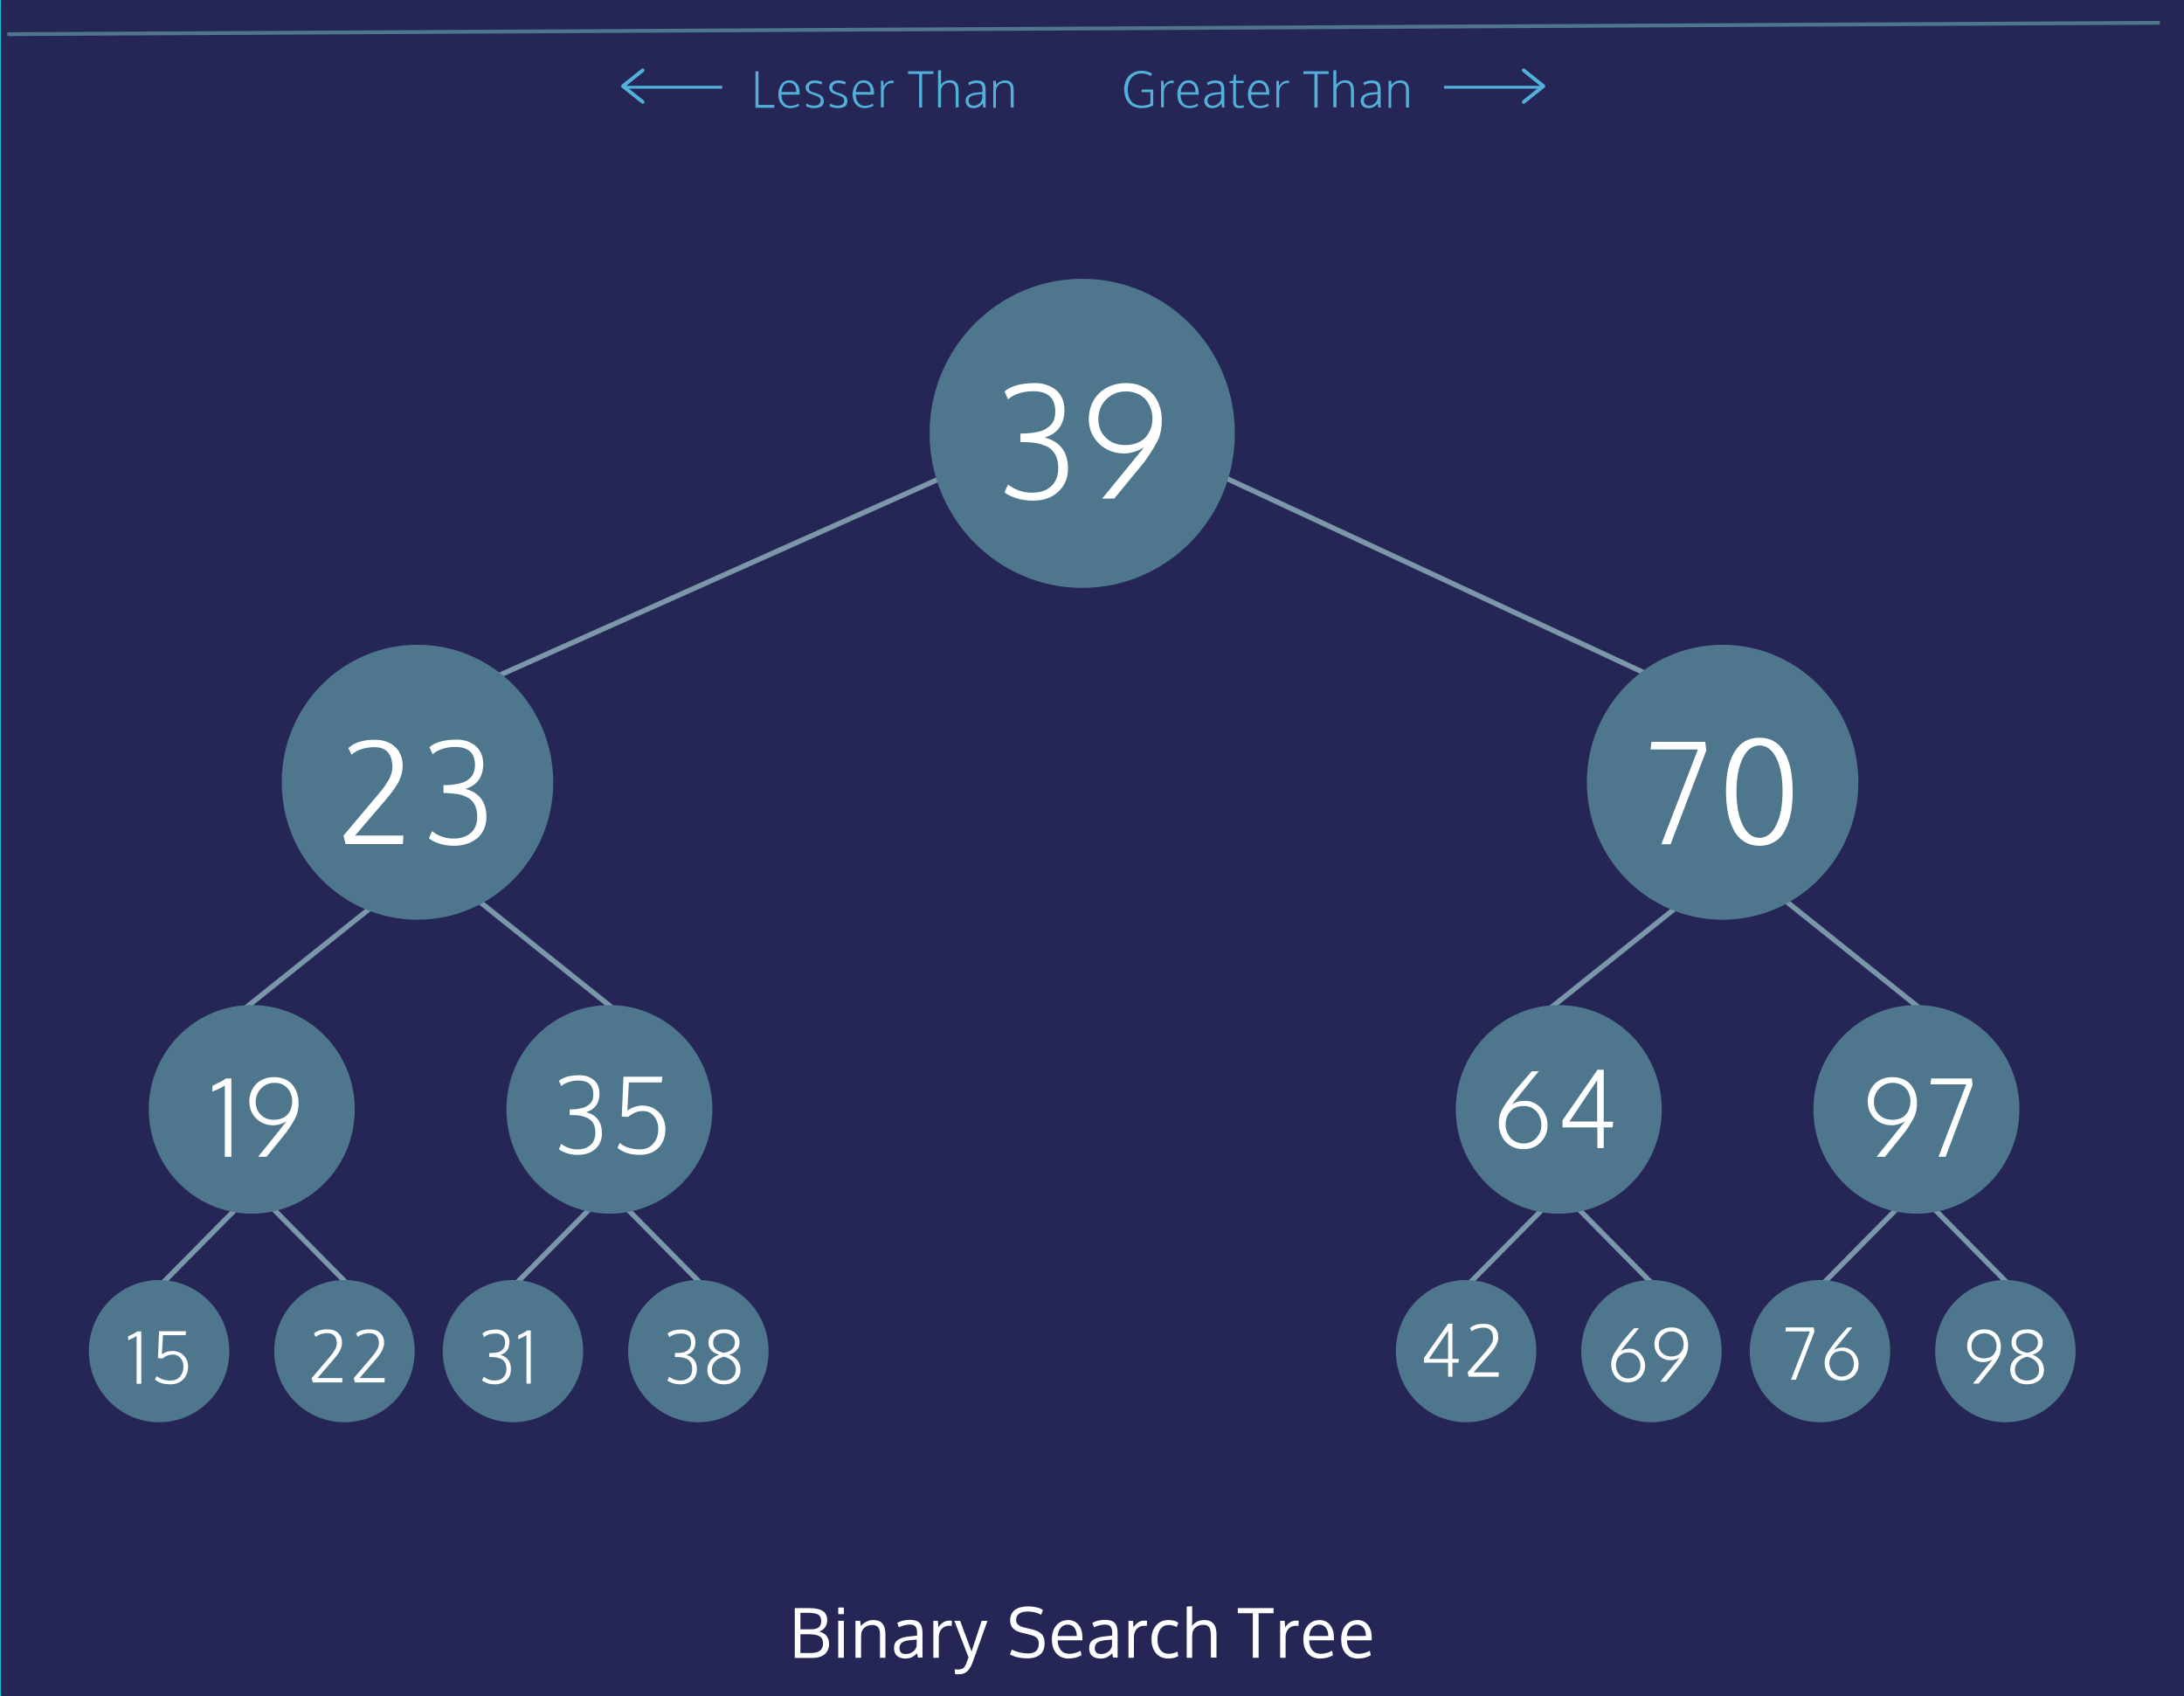 <?xml version="1.0" encoding="UTF-8" standalone="no"?>
<!-- Generator: Adobe Illustrator 24.0.3, SVG Export Plug-In . SVG Version: 6.00 Build 0)  -->

<svg
   xmlns:dc="http://purl.org/dc/elements/1.1/"
   xmlns:cc="http://creativecommons.org/ns#"
   xmlns:rdf="http://www.w3.org/1999/02/22-rdf-syntax-ns#"
   xmlns:svg="http://www.w3.org/2000/svg"
   xmlns="http://www.w3.org/2000/svg"
   xmlns:sodipodi="http://sodipodi.sourceforge.net/DTD/sodipodi-0.dtd"
   xmlns:inkscape="http://www.inkscape.org/namespaces/inkscape"
   version="1.1"
   id="Layer_1"
   x="0px"
   y="0px"
   viewBox="0 0 1213 942"
   style="enable-background:new 0 0 1213 942;"
   xml:space="preserve"
   sodipodi:docname="Binary_Search_Tree_Visualization_Updated_1.svg"
   inkscape:version="0.92.3 (2405546, 2018-03-11)"><rect x="0" y="0" width="1213" height="942" fill="#808080" stroke="none"/><defs
   id="defs65" /><sodipodi:namedview
   pagecolor="#ffffff"
   bordercolor="#666666"
   borderopacity="1"
   objecttolerance="10"
   gridtolerance="10"
   guidetolerance="10"
   inkscape:pageopacity="0"
   inkscape:pageshadow="2"
   inkscape:window-width="1280"
   inkscape:window-height="657"
   id="namedview63"
   showgrid="false"
   inkscape:zoom="0.23660346"
   inkscape:cx="256.66009"
   inkscape:cy="471"
   inkscape:window-x="-8"
   inkscape:window-y="-8"
   inkscape:window-maximized="1"
   inkscape:current-layer="Layer_1" />
<style
   type="text/css"
   id="style2">
	.st0{fill-rule:evenodd;clip-rule:evenodd;fill:#52B1DB;}
	.st1{fill-rule:evenodd;clip-rule:evenodd;fill:#52B1DB;stroke:#52B1DB;stroke-width:1.5;}
	.st2{fill:none;stroke:#52B1DB;stroke-width:1.5;stroke-linecap:square;}
	.st3{fill-rule:evenodd;clip-rule:evenodd;fill:#4EA8D0;stroke:#52B1DB;stroke-width:1.5;}
	.st4{fill:none;stroke:#4E768D;stroke-width:2;stroke-linecap:square;}
	.st5{fill-rule:evenodd;clip-rule:evenodd;fill:#FFFFFF;}
	.st6{fill:none;stroke:#7A98A9;stroke-width:2.736;}
	.st7{fill-rule:evenodd;clip-rule:evenodd;fill:#4E768D;}
</style>
<title
   id="title4">Artboard 2</title>
<desc
   id="desc6">Created with Sketch.</desc>

<rect
   style="opacity:1;fill:#262656;fill-opacity:1;fill-rule:nonzero;stroke:#03f3f4;stroke-width:0.756;stroke-linecap:round;stroke-linejoin:miter;stroke-miterlimit:4;stroke-dasharray:none;stroke-dashoffset:0;stroke-opacity:1;paint-order:stroke fill markers"
   id="rect877"
   width="1217.226"
   height="967.864"
   x="0"
   y="-13.185"
   rx="13.854" /><g
   id="Page-1_1_"
   transform="matrix(1.04,0,0,1.053,-26.571,-27.362)">
	<g
   id="Artboard-2">
		<path
   id="Lesser-Than"
   class="st0"
   d="M 429,82.7 V 63.6 h 1.6 v 17.7 h 8.5 l -0.1,1.5 h -10 z m 18.5,0.3 c -1.9,0 -3.4,-0.7 -4.6,-2 -1.1,-1.3 -1.7,-3.1 -1.7,-5.3 0,-2.1 0.6,-3.9 1.7,-5.3 1.1,-1.4 2.5,-2.1 4.3,-2.1 1.6,0 2.9,0.6 3.9,1.8 1,1.2 1.5,2.8 1.5,4.8 0,0.1 0,0.2 0,0.5 0,0.2 0,0.4 0,0.5 h -9.7 c 0,1.8 0.4,3.2 1.3,4.3 0.9,1.1 2,1.6 3.3,1.6 0.9,0 1.7,-0.1 2.4,-0.3 0.7,-0.2 1.4,-0.5 2.1,-0.9 l 0.3,1.2 c -1.5,0.8 -3.1,1.2 -4.8,1.2 z m -4.6,-8.5 h 7.9 c 0,-1.6 -0.3,-2.8 -1,-3.6 -0.7,-0.8 -1.6,-1.3 -2.8,-1.3 -1.2,0 -2.1,0.4 -2.9,1.3 -0.6,1 -1,2.2 -1.2,3.6 z m 17.5,8.5 c -0.9,0 -1.7,-0.1 -2.5,-0.3 -0.8,-0.2 -1.4,-0.5 -1.9,-0.8 l 0.2,-1.3 c 1.4,0.7 2.7,1.1 4,1.1 2.3,0 3.5,-0.9 3.6,-2.6 0,-0.7 -0.2,-1.3 -0.7,-1.7 -0.5,-0.4 -1.4,-0.8 -2.8,-1.3 -0.7,-0.3 -1.1,-0.4 -1.2,-0.4 -2.2,-0.7 -3.3,-1.9 -3.3,-3.6 0,-1 0.4,-1.9 1.3,-2.6 0.9,-0.8 2,-1.1 3.5,-1.1 1.5,0 2.8,0.3 4.1,0.9 l -0.5,1.2 c -1.3,-0.5 -2.5,-0.7 -3.6,-0.7 -1,0 -1.8,0.2 -2.3,0.7 -0.6,0.4 -0.8,1 -0.8,1.8 0,0.6 0.2,1.1 0.6,1.5 0.4,0.4 1.1,0.7 2.2,1 0.1,0 0.3,0.1 0.7,0.2 0.4,0.1 0.5,0.2 0.5,0.2 1.5,0.5 2.5,1 3.1,1.6 0.6,0.6 0.9,1.5 0.9,2.5 0,1.2 -0.5,2.2 -1.4,2.9 -1.1,0.5 -2.3,0.8 -3.7,0.8 z m 12.6,0 c -0.9,0 -1.7,-0.1 -2.5,-0.3 -0.8,-0.2 -1.4,-0.5 -1.9,-0.8 l 0.2,-1.3 c 1.4,0.7 2.7,1.1 4,1.1 2.3,0 3.5,-0.9 3.6,-2.6 0,-0.7 -0.2,-1.3 -0.7,-1.7 -0.5,-0.4 -1.4,-0.8 -2.8,-1.3 -0.7,-0.3 -1.1,-0.4 -1.2,-0.4 -2.2,-0.7 -3.3,-1.9 -3.3,-3.6 0,-1 0.4,-1.9 1.3,-2.6 0.9,-0.8 2,-1.1 3.5,-1.1 1.5,0 2.8,0.3 4.1,0.9 l -0.5,1.2 c -1.3,-0.5 -2.5,-0.7 -3.6,-0.7 -1,0 -1.8,0.2 -2.3,0.7 -0.6,0.4 -0.8,1 -0.8,1.8 0,0.6 0.2,1.1 0.6,1.5 0.4,0.3 1.1,0.7 2.2,1 0.1,0 0.3,0.1 0.7,0.2 0.3,0.1 0.5,0.2 0.5,0.2 1.5,0.5 2.5,1 3.1,1.6 0.6,0.6 0.9,1.5 0.9,2.5 0,1.2 -0.5,2.2 -1.4,2.9 -1.1,0.5 -2.3,0.8 -3.7,0.8 z m 14.2,0 c -1.9,0 -3.4,-0.7 -4.6,-2 -1.1,-1.3 -1.7,-3.1 -1.7,-5.3 0,-2.1 0.6,-3.9 1.7,-5.3 1.1,-1.4 2.5,-2.1 4.3,-2.1 1.6,0 2.9,0.6 3.9,1.8 1,1.2 1.5,2.8 1.5,4.8 0,0.1 0,0.2 0,0.5 0,0.3 0,0.4 0,0.5 h -9.7 c 0,1.8 0.4,3.2 1.3,4.3 0.9,1.1 2,1.6 3.3,1.6 0.9,0 1.7,-0.1 2.4,-0.3 0.7,-0.2 1.4,-0.5 2.1,-0.9 l 0.3,1.2 c -1.5,0.8 -3.1,1.2 -4.8,1.2 z m -4.6,-8.5 h 7.9 c 0,-1.6 -0.3,-2.8 -1,-3.6 -0.7,-0.8 -1.6,-1.3 -2.8,-1.3 -1.2,0 -2.1,0.4 -2.9,1.3 -0.6,1 -1.1,2.2 -1.2,3.6 z m 13.4,8.2 c 0,-8.3 0,-13 0,-14.1 h 1.3 l 0.1,2.8 c 0.5,-0.8 1.1,-1.5 1.9,-2.1 0.8,-0.6 1.6,-0.8 2.4,-0.8 0.3,0 0.7,0 1.1,0.1 l -0.1,1.3 c -0.3,-0.1 -0.6,-0.1 -1,-0.1 -1.2,0 -2.2,0.5 -3,1.4 -0.8,0.9 -1.2,2 -1.2,3.3 v 8.1 H 496 Z m 20.4,0 V 65 h -5.9 V 63.6 H 524 V 65 h -6 v 17.7 z m 10.1,0 V 63.1 l 1.6,-0.1 v 7.1 c 0,0.1 0,0.1 0,0.1 0,0 0,0.1 0,0.1 v 0.4 c 1.1,-1.6 2.8,-2.4 4.9,-2.4 3,0 4.5,1.8 4.5,5.5 v 8.8 h -1.6 v -8.5 c 0,-1.6 -0.2,-2.7 -0.7,-3.4 -0.5,-0.7 -1.3,-1.1 -2.6,-1.1 -1.2,0 -2.2,0.3 -3,1 -0.8,0.7 -1.3,1.5 -1.5,2.5 0,0.3 0,0.9 0,1.5 v 8 h -1.6 z m 19,0.3 c -1.3,0 -2.4,-0.3 -3.1,-1 -0.7,-0.7 -1.2,-1.6 -1.2,-2.9 0,-0.7 0.2,-1.4 0.5,-1.9 0.3,-0.5 0.8,-1 1.4,-1.3 0.6,-0.3 1.3,-0.6 2,-0.8 0.8,-0.2 1.7,-0.3 2.7,-0.4 1.1,-0.1 1.9,-0.1 2.4,-0.2 V 73 c 0,-1.1 -0.2,-1.9 -0.7,-2.4 -0.5,-0.5 -1.3,-0.8 -2.3,-0.8 -1.5,0 -2.8,0.4 -4.1,1.1 0,-0.1 -0.1,-0.3 -0.2,-0.6 -0.1,-0.3 -0.2,-0.5 -0.3,-0.7 0.5,-0.3 1.2,-0.6 2.1,-0.9 0.9,-0.3 1.7,-0.3 2.5,-0.3 1.7,0 2.9,0.4 3.6,1.1 0.7,0.7 1.1,2 1.1,3.8 v 9.4 h -1.2 c 0,-0.2 -0.1,-0.6 -0.2,-1.2 -0.1,-0.6 -0.1,-0.9 -0.1,-0.9 -1.4,1.6 -2.9,2.4 -4.9,2.4 z m 0,-1.3 c 1.1,0 2,-0.3 2.9,-1 0.8,-0.6 1.4,-1.5 1.7,-2.7 v -2.4 c -1.2,0.1 -1.8,0.2 -1.8,0.2 -2.1,0.2 -3.5,0.5 -4.3,1 -0.8,0.5 -1.2,1.3 -1.2,2.3 0,0.9 0.3,1.5 0.8,1.9 0.4,0.5 1.1,0.7 1.9,0.7 z m 10.5,1 V 68.6 h 1.4 l 0.2,2.2 c 0.5,-0.8 1.2,-1.3 2,-1.8 0.8,-0.4 1.7,-0.6 2.7,-0.6 1.6,0 2.8,0.4 3.5,1.3 0.8,0.9 1.1,2.3 1.1,4.3 v 8.7 h -1.6 v -9.5 c 0,-1.3 -0.3,-2.1 -0.8,-2.7 -0.5,-0.5 -1.3,-0.8 -2.4,-0.8 -1.3,0 -2.3,0.3 -3.1,1 -0.8,0.7 -1.3,1.5 -1.5,2.5 0,0.4 -0.1,0.8 -0.1,1.3 v 8.3 H 556 Z"
   inkscape:connector-curvature="0"
   style="clip-rule:evenodd;fill:#52b1db;fill-rule:evenodd" />
		<path
   id="Greater-Than"
   class="st0"
   d="m 634.9,83 c -1.1,0 -2.2,-0.2 -3.2,-0.5 -1,-0.3 -1.8,-0.8 -2.5,-1.4 -0.7,-0.6 -1.3,-1.3 -1.8,-2.1 -0.5,-0.8 -0.8,-1.7 -1.1,-2.7 -0.2,-1 -0.4,-2 -0.4,-3.1 0,-1.9 0.4,-3.6 1.1,-5.1 0.7,-1.5 1.8,-2.7 3.2,-3.5 1.4,-0.9 3.1,-1.3 5,-1.3 2.1,0 4,0.5 5.6,1.5 l -0.7,1.3 c -0.7,-0.4 -1.5,-0.8 -2.3,-1 -0.9,-0.3 -1.7,-0.4 -2.5,-0.4 -1.2,0 -2.3,0.2 -3.3,0.7 -1,0.5 -1.7,1.1 -2.3,1.8 -0.6,0.8 -1.1,1.7 -1.4,2.7 -0.3,1 -0.5,2.1 -0.5,3.3 0,1.3 0.2,2.4 0.5,3.5 0.3,1 0.8,1.9 1.4,2.7 0.6,0.7 1.4,1.3 2.4,1.7 1,0.4 2.1,0.6 3.4,0.6 1.3,0 2.8,-0.3 4.4,-1 v -6.1 h -4.7 l 0.1,-1.4 h 6.1 v 8.4 c -1,0.5 -2,0.9 -3,1.1 -1,0.2 -2.2,0.3 -3.5,0.3 z m 10.7,-0.3 c 0,-8.3 0,-13 0,-14.1 h 1.3 l 0.1,2.8 c 0.5,-0.8 1.1,-1.5 1.9,-2.1 0.8,-0.5 1.6,-0.8 2.4,-0.8 0.3,0 0.7,0 1.1,0.1 l -0.1,1.3 c -0.3,-0.1 -0.6,-0.1 -1,-0.1 -1.2,0 -2.2,0.5 -3,1.4 -0.8,0.9 -1.2,2.1 -1.2,3.3 v 8.1 h -1.5 z m 15,0.3 c -1.9,0 -3.4,-0.7 -4.6,-2 -1.2,-1.3 -1.7,-3.1 -1.7,-5.3 0,-2.2 0.6,-3.9 1.7,-5.3 1.1,-1.4 2.5,-2.1 4.3,-2.1 1.6,0 2.9,0.6 3.9,1.8 1,1.2 1.5,2.8 1.5,4.8 0,0.1 0,0.2 0,0.5 0,0.3 0,0.4 0,0.5 H 656 c 0,1.8 0.4,3.2 1.3,4.3 0.8,1.1 2,1.6 3.3,1.6 0.9,0 1.7,-0.1 2.4,-0.3 0.7,-0.2 1.4,-0.5 2.1,-0.9 l 0.3,1.2 c -1.4,0.8 -3,1.2 -4.8,1.2 z m -4.5,-8.4 h 7.9 c 0,-1.6 -0.3,-2.8 -1,-3.6 -0.7,-0.8 -1.6,-1.3 -2.7,-1.3 -1.2,0 -2.1,0.4 -2.9,1.3 -0.7,0.9 -1.2,2.1 -1.3,3.6 z M 673,83 c -1.3,0 -2.4,-0.3 -3.1,-1 -0.8,-0.7 -1.2,-1.6 -1.2,-2.9 0,-0.7 0.2,-1.4 0.5,-1.9 0.3,-0.5 0.8,-1 1.4,-1.3 0.6,-0.3 1.3,-0.6 2,-0.8 0.8,-0.2 1.7,-0.3 2.7,-0.4 1.1,-0.1 1.9,-0.1 2.4,-0.2 V 73 c 0,-1.1 -0.2,-1.9 -0.7,-2.4 -0.5,-0.5 -1.3,-0.8 -2.3,-0.8 -1.5,0 -2.8,0.4 -4.1,1.1 0,-0.1 -0.1,-0.3 -0.2,-0.6 -0.1,-0.3 -0.2,-0.5 -0.3,-0.7 0.5,-0.3 1.2,-0.6 2.1,-0.9 0.8,-0.2 1.7,-0.3 2.5,-0.3 1.7,0 2.9,0.4 3.6,1.1 0.7,0.7 1.1,2 1.1,3.8 v 9.4 h -1.2 c 0,-0.2 -0.1,-0.6 -0.2,-1.2 -0.1,-0.6 -0.1,-0.9 -0.1,-0.9 -1.4,1.6 -2.9,2.4 -4.9,2.4 z m 0.1,-1.3 c 1.1,0 2,-0.3 2.9,-1 0.8,-0.6 1.4,-1.5 1.7,-2.7 v -2.4 c -1.2,0.1 -1.8,0.2 -1.8,0.2 -2.1,0.2 -3.5,0.5 -4.3,1 -0.8,0.5 -1.2,1.3 -1.2,2.3 0,0.9 0.3,1.5 0.8,1.9 0.5,0.4 1,0.7 1.9,0.7 z m 14.4,1.3 c -1.2,0 -2,-0.3 -2.6,-0.8 -0.5,-0.5 -0.8,-1.4 -0.8,-2.6 v -9.8 h -2 l 0.1,-1 1.9,-0.2 0.4,-3.2 1.1,-0.1 v 3.3 h 4.1 v 1.2 h -4.1 v 9.5 c 0,1 0.2,1.7 0.5,2 0.3,0.3 0.9,0.5 1.7,0.5 0.5,0 1.2,-0.1 1.9,-0.3 l 0.1,1.2 c -1,0.2 -1.8,0.3 -2.3,0.3 z m 10.8,0 c -1.9,0 -3.4,-0.7 -4.6,-2 -1.2,-1.3 -1.7,-3.1 -1.7,-5.3 0,-2.2 0.6,-3.9 1.7,-5.3 1.1,-1.4 2.5,-2.1 4.3,-2.1 1.6,0 2.9,0.6 3.9,1.8 1,1.2 1.5,2.8 1.5,4.8 0,0.1 0,0.2 0,0.5 0,0.2 0,0.4 0,0.5 h -9.7 c 0,1.8 0.4,3.2 1.3,4.3 0.8,1.1 2,1.6 3.3,1.6 0.9,0 1.7,-0.1 2.4,-0.3 0.7,-0.2 1.4,-0.5 2.1,-0.9 l 0.3,1.2 c -1.4,0.8 -3,1.2 -4.8,1.2 z m -4.5,-8.4 h 7.9 c 0,-1.6 -0.3,-2.8 -1,-3.6 -0.7,-0.8 -1.6,-1.3 -2.7,-1.3 -1.2,0 -2.1,0.4 -2.9,1.3 -0.7,0.9 -1.2,2.1 -1.3,3.6 z m 13.4,8.1 c 0,-8.3 0,-13 0,-14.1 h 1.3 l 0.1,2.8 c 0.5,-0.8 1.1,-1.5 1.9,-2.1 0.8,-0.5 1.6,-0.8 2.4,-0.8 0.3,0 0.7,0 1.1,0.1 l -0.1,1.3 c -0.3,-0.1 -0.6,-0.1 -1,-0.1 -1.2,0 -2.2,0.5 -3,1.4 -0.8,0.9 -1.2,2.1 -1.2,3.3 v 8.1 h -1.5 z m 20.3,0 V 65 h -5.9 v -1.4 h 13.5 V 65 h -5.9 v 17.7 z m 10.1,0 V 63.1 l 1.6,-0.1 v 7.1 c 0,0.1 0,0.1 0,0.1 0,0 0,0.1 0,0.1 v 0.4 c 1.1,-1.6 2.8,-2.4 4.9,-2.4 3,0 4.5,1.8 4.5,5.5 v 8.8 H 747 v -8.5 c 0,-1.6 -0.2,-2.7 -0.7,-3.4 -0.5,-0.7 -1.3,-1.1 -2.5,-1.1 -1.2,0 -2.2,0.3 -3,1 -0.8,0.6 -1.3,1.5 -1.5,2.5 0,0.3 0,0.9 0,1.5 v 8 h -1.7 z m 18.9,0.3 c -1.3,0 -2.4,-0.3 -3.1,-1 -0.7,-0.7 -1.2,-1.6 -1.2,-2.9 0,-0.7 0.2,-1.4 0.5,-1.9 0.3,-0.5 0.8,-1 1.4,-1.3 0.6,-0.3 1.3,-0.6 2,-0.8 0.8,-0.2 1.7,-0.3 2.7,-0.4 1.1,-0.1 1.9,-0.1 2.4,-0.2 V 73 c 0,-1.1 -0.2,-1.9 -0.7,-2.4 -0.5,-0.5 -1.3,-0.8 -2.3,-0.8 -1.5,0 -2.8,0.4 -4.1,1.1 0,-0.1 -0.1,-0.3 -0.2,-0.6 -0.1,-0.3 -0.2,-0.5 -0.3,-0.7 0.5,-0.3 1.2,-0.6 2.1,-0.9 0.8,-0.2 1.7,-0.3 2.5,-0.3 1.7,0 2.9,0.4 3.6,1.1 0.7,0.7 1.1,2 1.1,3.8 v 9.4 h -1.2 c 0,-0.2 -0.1,-0.6 -0.2,-1.2 -0.1,-0.6 -0.1,-0.9 -0.1,-0.9 -1.4,1.6 -2.9,2.4 -4.9,2.4 z m 0.1,-1.3 c 1.1,0 2,-0.3 2.9,-1 0.8,-0.6 1.4,-1.5 1.7,-2.7 v -2.4 c -1.2,0.1 -1.8,0.2 -1.8,0.2 -2.1,0.2 -3.5,0.5 -4.3,1 -0.8,0.5 -1.2,1.3 -1.2,2.3 0,0.9 0.3,1.5 0.8,1.9 0.5,0.4 1,0.7 1.9,0.7 z m 10.5,1 V 68.6 h 1.4 l 0.2,2.2 c 0.5,-0.8 1.2,-1.3 2,-1.8 0.8,-0.4 1.7,-0.6 2.7,-0.6 1.6,0 2.8,0.4 3.5,1.3 0.8,0.9 1.1,2.3 1.1,4.3 v 8.7 h -1.6 v -9.5 c 0,-1.3 -0.3,-2.2 -0.8,-2.7 -0.5,-0.5 -1.3,-0.8 -2.4,-0.8 -1.3,0 -2.3,0.3 -3.1,1 -0.8,0.7 -1.3,1.5 -1.5,2.5 0,0.4 -0.1,0.8 -0.1,1.3 v 8.3 h -1.4 z"
   inkscape:connector-curvature="0"
   style="clip-rule:evenodd;fill:#52b1db;fill-rule:evenodd" />
		<path
   id="Fill-1"
   class="st1"
   d="m 850,71.5 c 0,0.1 0,0.1 -0.1,0.1 l -10.5,8.3 c -0.1,0.1 -0.2,0.1 -0.3,0 -0.1,-0.1 -0.1,-0.2 0,-0.3 l 10.3,-8.2 -10.3,-8.2 c -0.1,-0.1 -0.1,-0.2 0,-0.3 0.1,-0.1 0.2,-0.1 0.3,0 v 0 l 10.5,8.3 c 0.1,0.2 0.1,0.2 0.1,0.3"
   inkscape:connector-curvature="0"
   style="clip-rule:evenodd;fill:#52b1db;fill-rule:evenodd;stroke:#52b1db;stroke-width:1.5" />
		<path
   id="Line-2"
   class="st2"
   d="m 797.5,72 h 51"
   inkscape:connector-curvature="0"
   style="fill:none;stroke:#52b1db;stroke-width:1.5;stroke-linecap:square" />
		<path
   id="Fill-1_1_"
   class="st3"
   d="m 358,71.5 c 0,0.1 0,0.1 0.1,0.1 l 10.5,8.3 c 0.1,0.1 0.2,0.1 0.3,0 0.1,-0.1 0.1,-0.2 0,-0.3 l -10.3,-8.2 10.3,-8.2 c 0.1,-0.1 0.1,-0.2 0,-0.3 -0.1,-0.1 -0.2,-0.1 -0.3,0 v 0 l -10.5,8.3 c -0.1,0.2 -0.1,0.2 -0.1,0.3"
   inkscape:connector-curvature="0"
   style="clip-rule:evenodd;fill:#4ea8d0;fill-rule:evenodd;stroke:#52b1db;stroke-width:1.5" />
		<path
   id="Line-2_1_"
   class="st2"
   d="m 410.5,72 h -51"
   inkscape:connector-curvature="0"
   style="fill:none;stroke:#52b1db;stroke-width:1.5;stroke-linecap:square" />
		<path
   id="Line"
   class="st4"
   d="M 30.5,44 1178,38"
   inkscape:connector-curvature="0"
   style="fill:none;stroke:#4e768d;stroke-width:2;stroke-linecap:square" />
		<path
   id="Binary-Search-Tree"
   class="st5"
   d="m 453,887.7 v 10 h 5.4 c 2.2,0 3.9,-0.4 5,-1.2 1.1,-0.8 1.7,-2.1 1.7,-3.8 0,-1.8 -0.6,-3.1 -1.8,-3.8 -1.2,-0.7 -3,-1.1 -5.6,-1.1 H 453 Z m 0,-2.5 h 5.6 c 1.8,0 3.2,-0.3 4.1,-1 0.9,-0.7 1.4,-1.8 1.4,-3.4 0,-1.6 -0.6,-2.8 -1.7,-3.4 -1.1,-0.6 -2.8,-0.9 -5.2,-0.9 H 453 Z M 450,874 h 7.5 c 3.3,0 5.8,0.5 7.4,1.5 1.6,1 2.4,2.7 2.4,4.9 0,0.3 0,0.7 -0.1,1 -0.1,0.3 -0.1,0.7 -0.3,1.3 -0.2,0.5 -0.4,1 -0.7,1.4 -0.3,0.4 -0.7,0.8 -1.3,1.3 -0.6,0.5 -1.2,0.8 -2,1 1.7,0.3 3.1,1.1 4,2.2 0.9,1.1 1.4,2.6 1.4,4.2 0,2.4 -0.8,4.2 -2.3,5.5 -1.5,1.3 -3.8,2 -6.9,2 H 450 Z m 26.2,6.7 v 19.5 h -3 v -19.5 z m 0,-7 v 3.5 h -3 v -3.5 z m 6.2,26.5 v -19.5 h 2.5 l 0.4,2.8 c 0.8,-1 1.7,-1.7 2.9,-2.3 1.1,-0.6 2.4,-0.9 3.7,-0.9 2.2,0 3.9,0.6 4.9,1.9 1.1,1.3 1.6,3.2 1.6,5.8 v 12.2 h -2.9 c 0,-7.8 0,-12 0,-12.5 0,-1.7 -0.4,-2.9 -1,-3.6 -0.6,-0.8 -1.6,-1.2 -3.1,-1.2 -1.5,0 -2.8,0.4 -3.8,1.1 -1,0.7 -1.7,1.7 -2,2.9 -0.1,0.8 -0.2,1.7 -0.2,2.7 v 10.6 z m 27,-2 c 1.4,0 2.6,-0.4 3.7,-1.2 1.1,-0.8 1.7,-1.8 2,-3.1 v -3.3 c -0.1,0 -0.4,0 -1.1,0.1 -0.7,0.1 -1.1,0.1 -1.3,0.1 -2.5,0.2 -4.3,0.6 -5.3,1.3 -1,0.6 -1.5,1.6 -1.5,3 0,1 0.3,1.8 0.9,2.4 0.6,0.6 1.6,0.7 2.6,0.7 z m 6.4,2 c -0.2,-0.8 -0.3,-1.6 -0.5,-2.4 -1.1,1.1 -2.1,1.8 -3,2.2 -0.9,0.4 -2,0.6 -3.3,0.6 -1.8,0 -3.3,-0.5 -4.4,-1.4 -1.1,-1 -1.6,-2.3 -1.6,-4.1 0,-2 0.7,-3.5 2.2,-4.4 1.5,-1 3.7,-1.6 6.5,-1.8 0.4,0 1,-0.1 1.8,-0.2 0.8,-0.1 1.4,-0.1 1.8,-0.2 v -1.7 c 0,-1.4 -0.3,-2.4 -0.9,-3.1 -0.6,-0.7 -1.6,-1 -3,-1 -1.9,0 -3.8,0.5 -5.8,1.4 -0.1,-0.1 -0.2,-0.6 -0.5,-1.2 -0.2,-0.7 -0.4,-1 -0.4,-1.1 0.9,-0.5 1.9,-0.9 3.1,-1.2 1.2,-0.3 2.4,-0.4 3.6,-0.4 2.4,0 4.1,0.5 5.2,1.6 1.1,1.1 1.6,2.9 1.6,5.4 v 12.9 h -2.4 z m 16.7,-19.6 c 0.5,0 1,0 1.4,0.1 l -0.1,2.7 c -0.5,-0.1 -1,-0.1 -1.4,-0.1 -1.6,0 -3,0.6 -4,1.7 -1,1.1 -1.5,2.6 -1.5,4.3 v 10.9 H 524 c 0,-11.9 0,-18.4 0,-19.5 h 2.4 l 0.3,3.5 c 0.7,-1.1 1.5,-2 2.6,-2.7 0.9,-0.6 2,-0.9 3.2,-0.9 z m 2.7,0.1 h 3.1 l 6.1,16.2 5.4,-16.2 h 3.1 c -5.2,14.4 -7.9,21.9 -8.1,22.3 -0.8,2 -1.8,3.5 -2.9,4.5 -1.1,1 -2.7,1.4 -4.5,1.4 -0.6,0 -1.2,0 -1.8,-0.1 l -0.2,-2.5 c 0.7,0 1.1,0.1 1.5,0.1 1.3,0 2.3,-0.2 3,-0.7 0.7,-0.5 1.3,-1.4 1.8,-2.8 0.5,-1.2 0.8,-2.2 1.1,-2.9 z m 30.7,15.2 c 2.7,1.3 5.6,2 8.7,2 3.8,0 5.7,-1.7 5.7,-5.2 0,-1.1 -0.3,-2.1 -0.9,-2.8 -0.6,-0.7 -1.7,-1.3 -3.3,-1.7 l -5.2,-1.3 c -4,-1 -5.9,-3.1 -5.9,-6.4 0,-2.5 0.9,-4.3 2.6,-5.6 1.7,-1.2 4.1,-1.8 7.1,-1.8 1.6,0 3,0.2 4.4,0.5 1.4,0.3 2.5,0.8 3.4,1.4 l -0.9,2.5 c -0.8,-0.4 -1.8,-0.8 -3.1,-1.2 -1.3,-0.3 -2.6,-0.5 -3.9,-0.5 -4.2,0 -6.4,1.5 -6.4,4.5 0,1 0.3,1.8 1,2.4 0.7,0.6 1.6,1.1 2.9,1.4 l 4.9,1.2 c 2.1,0.5 3.7,1.3 4.8,2.4 1.1,1.1 1.6,2.7 1.6,4.8 0,2.7 -0.8,4.7 -2.4,6 -1.6,1.3 -3.8,2 -6.6,2 -2.1,0 -3.9,-0.2 -5.6,-0.6 -1.6,-0.4 -2.9,-0.9 -3.9,-1.5 z m 33.4,-11.6 c -0.9,-1 -2,-1.6 -3.5,-1.6 -1.5,0 -2.7,0.5 -3.7,1.6 -1,1.1 -1.5,2.5 -1.7,4.4 h 10.2 c 0,-1.9 -0.5,-3.3 -1.3,-4.4 z m -3,16.3 c -2.8,0 -5,-0.9 -6.6,-2.7 -1.6,-1.8 -2.4,-4.3 -2.4,-7.4 0,-3 0.8,-5.5 2.3,-7.3 1.5,-1.8 3.6,-2.8 6.2,-2.9 2.4,0 4.3,0.8 5.7,2.5 1.4,1.6 2.1,3.9 2.1,6.6 0,0.1 0,0.4 0,0.8 0,0.4 0,0.7 0,0.8 h -13.2 c 0,2.2 0.6,3.9 1.7,5.2 1.1,1.3 2.6,1.9 4.4,1.9 2,0 4.1,-0.5 6.1,-1.6 l 0.5,2.4 c -2.1,1.1 -4.3,1.7 -6.8,1.7 z m 17.4,-2.4 c 1.4,0 2.6,-0.4 3.7,-1.2 1.1,-0.8 1.7,-1.8 2,-3.1 v -3.3 c -0.1,0 -0.4,0 -1.1,0.1 -0.7,0.1 -1.1,0.1 -1.3,0.1 -2.5,0.2 -4.3,0.6 -5.3,1.3 -1,0.6 -1.5,1.6 -1.5,3 0,1 0.3,1.8 0.9,2.4 0.6,0.6 1.5,0.7 2.6,0.7 z m 6.3,2 c -0.2,-0.8 -0.3,-1.6 -0.5,-2.4 -1.1,1.1 -2.1,1.8 -3,2.2 -0.9,0.4 -2,0.6 -3.3,0.6 -1.8,0 -3.3,-0.5 -4.4,-1.4 -1.1,-0.9 -1.6,-2.3 -1.6,-4.1 0,-2 0.7,-3.5 2.2,-4.4 1.5,-1 3.7,-1.6 6.5,-1.8 0.4,0 1,-0.1 1.8,-0.2 0.8,-0.1 1.4,-0.1 1.8,-0.2 v -1.7 c 0,-1.4 -0.3,-2.4 -0.9,-3.1 -0.6,-0.7 -1.6,-1 -3,-1 -1.9,0 -3.8,0.5 -5.8,1.4 -0.1,-0.1 -0.2,-0.6 -0.5,-1.2 -0.2,-0.7 -0.4,-1 -0.4,-1.1 0.9,-0.5 1.9,-0.9 3.1,-1.2 1.2,-0.3 2.4,-0.4 3.6,-0.4 2.4,0 4.1,0.5 5.2,1.6 1.1,1.1 1.6,2.9 1.6,5.4 v 12.9 H 620 Z m 16.7,-19.6 c 0.5,0 1,0 1.4,0.1 l -0.1,2.7 c -0.5,-0.1 -1,-0.1 -1.4,-0.1 -1.6,0 -3,0.6 -4,1.7 -1,1.1 -1.5,2.6 -1.5,4.3 v 10.9 h -2.9 c 0,-11.9 0,-18.4 0,-19.5 h 2.4 l 0.3,3.5 c 0.7,-1.1 1.5,-2 2.6,-2.7 0.9,-0.6 2,-0.9 3.2,-0.9 z m 12.9,20 c -2.8,0 -5.1,-0.9 -6.7,-2.8 -1.6,-1.9 -2.4,-4.3 -2.4,-7.3 0,-3 0.8,-5.5 2.5,-7.4 1.7,-1.9 3.8,-2.8 6.7,-2.8 1,0 2,0.1 2.9,0.4 0.9,0.2 1.7,0.6 2.2,1 L 654,884 c -1.4,-0.7 -2.8,-1.1 -4.3,-1.1 -1.9,0 -3.3,0.7 -4.4,2.1 -1.1,1.4 -1.6,3.2 -1.6,5.6 0,2.3 0.5,4.2 1.6,5.5 1.1,1.4 2.6,2 4.5,2 1.5,0 3.1,-0.4 4.6,-1.2 l 0.4,2.4 c -1.4,0.8 -3.1,1.3 -5.2,1.3 z m 22.6,-0.4 v -11.8 c 0,-2 -0.3,-3.4 -0.9,-4.3 -0.6,-0.9 -1.7,-1.3 -3.2,-1.3 -1.5,0 -2.7,0.4 -3.7,1.1 -1,0.7 -1.7,1.7 -2,2.9 -0.1,0.9 -0.2,1.9 -0.2,3 v 10.4 h -2.9 v -27 l 2.9,-0.2 v 7.9 c 0,0.7 0,1.5 -0.1,2.5 1.7,-2.1 3.8,-3.1 6.6,-3.1 4.3,0 6.5,2.5 6.5,7.6 v 12.2 h -3 z m 25.5,0 h -3.1 v -23.5 h -8 V 874 h 19.1 v 2.7 h -8 z m 20,-19.6 c 0.5,0 1,0 1.4,0.1 l -0.1,2.7 c -0.5,-0.1 -1,-0.1 -1.4,-0.1 -1.6,0 -3,0.6 -4,1.7 -1,1.1 -1.5,2.6 -1.5,4.3 v 10.9 h -2.9 c 0,-11.9 0,-18.4 0,-19.5 h 2.4 l 0.3,3.5 c 0.7,-1.1 1.5,-2 2.6,-2.7 0.9,-0.6 2,-0.9 3.2,-0.9 z m 15.9,3.7 c -0.9,-1 -2,-1.6 -3.5,-1.6 -1.5,0 -2.7,0.5 -3.7,1.6 -1,1.1 -1.5,2.5 -1.7,4.4 h 10.2 c 0,-1.9 -0.5,-3.3 -1.3,-4.4 z m -3,16.3 c -2.8,0 -5,-0.9 -6.6,-2.7 -1.6,-1.8 -2.4,-4.3 -2.4,-7.4 0,-3 0.8,-5.5 2.3,-7.3 1.6,-1.9 3.6,-2.8 6.2,-2.9 2.4,0 4.3,0.8 5.7,2.5 1.4,1.7 2.1,3.9 2.1,6.6 0,0.1 0,0.4 0,0.8 0,0.4 0,0.7 0,0.8 h -13.2 c 0,2.2 0.6,3.9 1.7,5.2 1.1,1.3 2.6,1.9 4.4,1.9 2,0 4.1,-0.5 6.1,-1.6 l 0.5,2.4 c -2.1,1.1 -4.3,1.7 -6.8,1.7 z m 23.1,-16.3 c -0.9,-1 -2,-1.6 -3.5,-1.6 -1.5,0 -2.7,0.5 -3.7,1.6 -1,1.1 -1.5,2.5 -1.7,4.4 H 755 c 0,-1.9 -0.4,-3.3 -1.3,-4.4 z m -2.9,16.3 c -2.8,0 -5,-0.9 -6.6,-2.7 -1.6,-1.8 -2.4,-4.3 -2.4,-7.4 0,-3 0.8,-5.5 2.3,-7.3 1.5,-1.8 3.6,-2.8 6.2,-2.9 2.4,0 4.3,0.8 5.7,2.5 1.4,1.7 2.1,3.9 2.1,6.6 0,0.1 0,0.4 0,0.8 0,0.4 0,0.7 0,0.8 h -13.2 c 0,2.2 0.6,3.9 1.7,5.2 1.1,1.2 2.6,1.9 4.4,1.9 2,0 4.1,-0.5 6.1,-1.6 l 0.5,2.4 c -2.1,1.1 -4.3,1.7 -6.8,1.7 z"
   inkscape:connector-curvature="0"
   style="clip-rule:evenodd;fill:#ffffff;fill-rule:evenodd" />
		<path
   id="Stroke-19"
   class="st6"
   d="M 680,278 921.7,389.1"
   inkscape:connector-curvature="0"
   style="fill:none;stroke:#7a98a9;stroke-width:2.736" />
		<path
   id="Stroke-19-Copy-3"
   class="st6"
   d="M 1055,561 974,497"
   inkscape:connector-curvature="0"
   style="fill:none;stroke:#7a98a9;stroke-width:2.736" />
		<path
   id="Stroke-19-Copy-6"
   class="st6"
   d="m 929,498 -81,64"
   inkscape:connector-curvature="0"
   style="fill:none;stroke:#7a98a9;stroke-width:2.736" />
		<circle
   id="Oval"
   class="st7"
   cx="945.5"
   cy="438.5"
   r="72.5"
   style="clip-rule:evenodd;fill:#4e768d;fill-rule:evenodd" />
		<path
   id="_x37_0"
   class="st5"
   d="m 912.8,471.1 19.5,-49.9 H 907 l 0.5,-4 h 28.7 l 0.6,4.5 -19.1,49.5 h -4.9 z m 52.4,-3.3 c 3.7,0 6.7,-2.2 8.9,-6.7 2.3,-4.4 3.4,-10.4 3.4,-17.9 0,-7.3 -1.1,-13.2 -3.4,-17.6 -2.3,-4.4 -5.2,-6.5 -8.9,-6.5 -3.7,0 -6.7,2.2 -8.9,6.6 -2.2,4.4 -3.4,10.2 -3.4,17.6 0,7.5 1.1,13.4 3.4,17.9 2.3,4.4 5.2,6.6 8.9,6.6 z m 8,2.1 c -2.3,1.4 -4.9,2.1 -8,2.1 -3,0 -5.7,-0.7 -8,-2.1 -2.3,-1.4 -4.2,-3.3 -5.6,-5.9 -1.4,-2.6 -2.5,-5.5 -3.2,-9 -0.7,-3.5 -1.1,-7.3 -1.1,-11.6 0,-9.1 1.5,-16.1 4.6,-21 3.1,-5 7.5,-7.4 13.3,-7.4 5.8,0 10.2,2.5 13.2,7.4 3,4.9 4.5,12 4.5,21 0,4.3 -0.3,8.2 -1,11.6 -0.7,3.4 -1.8,6.4 -3.2,9 -1.3,2.6 -3.2,4.6 -5.5,5.9 z"
   inkscape:connector-curvature="0"
   style="clip-rule:evenodd;fill:#ffffff;fill-rule:evenodd" />
		<path
   id="Stroke-19-Copy-4"
   class="st6"
   d="m 805,708 52,-52"
   inkscape:connector-curvature="0"
   style="fill:none;stroke:#7a98a9;stroke-width:2.736" />
		<path
   id="Stroke-19-Copy-5"
   class="st6"
   d="m 866,661 52,52"
   inkscape:connector-curvature="0"
   style="fill:none;stroke:#7a98a9;stroke-width:2.736" />
		<circle
   id="Oval_1_"
   class="st7"
   cx="808.5"
   cy="738.5"
   r="37.5"
   style="clip-rule:evenodd;fill:#4e768d;fill-rule:evenodd" />
		<path
   id="_x34_2"
   class="st5"
   d="m 798.9,752 v -7.4 H 786 v -2.5 L 798.9,724 h 2.3 v 18.6 h 3.5 l -0.3,2 h -3.2 v 7.4 z m -10.3,-9.4 h 10.3 v -14.8 z m 21.3,9.4 -0.6,-2.3 9.8,-11.1 c 1.3,-1.5 2.2,-2.8 2.9,-3.9 0.7,-1.1 0.9,-2.2 0.9,-3.2 0,-1.7 -0.4,-3.1 -1.3,-4 -0.8,-0.9 -2.1,-1.4 -3.8,-1.4 -1.2,0 -2.4,0.2 -3.5,0.5 -1.2,0.3 -2.1,0.9 -2.8,1.5 l -0.9,-1.8 c 1.6,-1.5 4,-2.2 7.3,-2.2 2.4,0 4.3,0.6 5.7,1.9 1.4,1.3 2.1,3 2.1,5.1 0,1.4 -0.4,2.8 -1.1,4.2 -0.7,1.4 -1.9,3 -3.6,4.9 l -8.5,9.5 H 826 l -0.2,2.3 z"
   inkscape:connector-curvature="0"
   style="clip-rule:evenodd;fill:#ffffff;fill-rule:evenodd" />
		<circle
   id="Oval_2_"
   class="st7"
   cx="907.5"
   cy="738.5"
   r="37.5"
   style="clip-rule:evenodd;fill:#4e768d;fill-rule:evenodd" />
		<path
   id="_x36_9"
   class="st5"
   d="m 895,755 c -1.4,0 -2.7,-0.3 -3.8,-0.8 -1.1,-0.5 -2.1,-1.2 -2.9,-2.1 -0.7,-0.9 -1.3,-1.9 -1.7,-3 -0.4,-1.1 -0.6,-2.3 -0.6,-3.5 0,-0.6 0,-1.1 0.1,-1.5 0.1,-0.5 0.1,-0.9 0.2,-1.3 0.1,-0.4 0.3,-0.9 0.5,-1.4 0.3,-0.5 0.5,-1 0.7,-1.4 0.2,-0.4 0.6,-0.9 1.1,-1.7 0.5,-0.8 0.9,-1.3 1.3,-1.9 0.4,-0.6 1,-1.3 1.7,-2.4 0.6,-0.8 1.5,-1.8 2.6,-3.1 1.1,-1.3 2,-2.4 2.8,-3.2 l 1.2,-1.3 h 2.6 l -9.8,12.1 c 0.7,-0.4 1.5,-0.8 2.3,-1 0.8,-0.2 1.6,-0.3 2.6,-0.3 1.1,0 2.1,0.2 3.1,0.7 1,0.5 1.9,1.1 2.6,1.9 0.7,0.8 1.3,1.7 1.8,2.8 0.4,1.1 0.7,2.3 0.7,3.5 0,2.4 -0.8,4.5 -2.5,6.2 -1.7,1.7 -4,2.7 -6.6,2.7 z m 0,-2.1 c 1.9,0 3.5,-0.7 4.8,-2 1.2,-1.3 1.8,-2.9 1.8,-4.7 0,-1.2 -0.2,-2.4 -0.7,-3.4 -0.5,-1 -1.3,-1.9 -2.3,-2.6 -1,-0.7 -2.2,-1 -3.5,-1 -1.1,0 -2,0.2 -2.9,0.6 -0.9,0.4 -1.6,0.9 -2.1,1.5 -0.5,0.6 -0.9,1.4 -1.2,2.2 -0.3,0.8 -0.4,1.7 -0.4,2.6 0,0.8 0.2,1.7 0.5,2.5 0.3,0.8 0.7,1.5 1.3,2.2 0.5,0.6 1.2,1.2 2.1,1.5 0.7,0.4 1.6,0.6 2.6,0.6 z m 17.2,1.7 10.5,-12.8 c -0.7,0.5 -1.5,0.8 -2.4,1.1 -0.9,0.3 -1.8,0.4 -2.6,0.4 -1.5,0 -2.9,-0.3 -4.2,-1 -1.3,-0.7 -2.4,-1.7 -3.2,-3 -0.8,-1.3 -1.2,-2.8 -1.2,-4.5 0,-1.2 0.2,-2.3 0.6,-3.4 0.4,-1.1 1,-2 1.8,-2.8 0.8,-0.8 1.7,-1.4 2.9,-1.9 1.2,-0.5 2.4,-0.7 3.8,-0.7 1.4,0 2.7,0.2 3.9,0.7 1.1,0.5 2.1,1.2 2.8,2 0.7,0.8 1.3,1.8 1.6,2.9 0.3,1.1 0.6,2.2 0.6,3.5 0,1.8 -0.3,3.4 -0.8,4.7 -0.5,1.3 -1.7,3.2 -3.5,5.7 l -1.9,2.3 c -1.2,1.5 -2.5,3 -3.7,4.5 l -1.9,2.3 z m 5.8,-13.3 c 1.1,0 2.1,-0.2 3,-0.5 0.9,-0.4 1.6,-0.9 2.1,-1.5 0.5,-0.6 0.9,-1.3 1.2,-2.1 0.3,-0.8 0.4,-1.6 0.4,-2.4 0,-0.9 -0.1,-1.7 -0.4,-2.5 -0.3,-0.8 -0.7,-1.5 -1.2,-2.1 -0.5,-0.6 -1.2,-1.1 -2.1,-1.5 -0.9,-0.4 -1.8,-0.6 -2.8,-0.6 -1.4,0 -2.6,0.3 -3.6,1 -1.1,0.7 -1.9,1.5 -2.4,2.5 -0.5,1 -0.8,2.1 -0.8,3.3 0,1.9 0.6,3.4 1.8,4.6 1.2,1.2 2.8,1.8 4.8,1.8 z"
   inkscape:connector-curvature="0"
   style="clip-rule:evenodd;fill:#ffffff;fill-rule:evenodd" />
		<path
   id="Stroke-19-Copy-4_1_"
   class="st6"
   d="m 994,708 52,-52"
   inkscape:connector-curvature="0"
   style="fill:none;stroke:#7a98a9;stroke-width:2.736" />
		<path
   id="Stroke-19-Copy-5_1_"
   class="st6"
   d="m 1056,661 52,52"
   inkscape:connector-curvature="0"
   style="fill:none;stroke:#7a98a9;stroke-width:2.736" />
		<circle
   id="Oval_3_"
   class="st7"
   cx="997.5"
   cy="738.5"
   r="37.5"
   style="clip-rule:evenodd;fill:#4e768d;fill-rule:evenodd" />
		<path
   id="_x37_6"
   class="st5"
   d="m 982,753.6 10.1,-25.5 H 979 l 0.3,-2.1 h 14.9 l 0.3,2.3 -9.9,25.3 z m 27,0.4 c -1.4,0 -2.7,-0.3 -3.8,-0.8 -1.2,-0.5 -2.1,-1.2 -2.9,-2.1 -0.7,-0.9 -1.3,-1.8 -1.7,-2.9 -0.4,-1.1 -0.6,-2.2 -0.6,-3.4 0,-0.5 0,-1 0.1,-1.5 0.1,-0.5 0.1,-0.9 0.2,-1.3 0.1,-0.4 0.3,-0.8 0.5,-1.4 0.3,-0.5 0.5,-1 0.7,-1.3 0.2,-0.4 0.6,-0.9 1.1,-1.6 0.5,-0.7 0.9,-1.3 1.3,-1.8 0.4,-0.5 1,-1.3 1.7,-2.3 0.6,-0.8 1.5,-1.8 2.6,-3.1 1.1,-1.3 2,-2.3 2.8,-3.2 l 1.2,-1.3 h 2.6 l -9.8,11.8 c 0.7,-0.4 1.5,-0.7 2.3,-0.9 0.8,-0.2 1.6,-0.3 2.6,-0.3 1.1,0 2.1,0.2 3.1,0.7 1,0.5 1.9,1.1 2.6,1.8 0.7,0.8 1.3,1.7 1.8,2.8 0.5,1.1 0.7,2.2 0.7,3.5 0,2.4 -0.8,4.4 -2.5,6.1 -1.8,1.7 -4,2.5 -6.6,2.5 z m 0,-2.1 c 1.9,0 3.5,-0.7 4.8,-2 1.2,-1.3 1.8,-2.9 1.8,-4.6 0,-1.2 -0.2,-2.3 -0.7,-3.4 -0.5,-1.1 -1.2,-1.9 -2.3,-2.5 -1.1,-0.6 -2.2,-1 -3.5,-1 -1.1,0 -2,0.2 -2.9,0.5 -0.9,0.3 -1.5,0.9 -2.1,1.5 -0.5,0.6 -0.9,1.3 -1.2,2.1 -0.3,0.8 -0.4,1.7 -0.4,2.6 0,0.8 0.2,1.6 0.5,2.4 0.3,0.8 0.7,1.5 1.3,2.1 0.5,0.6 1.2,1.1 2.1,1.5 0.7,0.7 1.6,0.8 2.6,0.8 z"
   inkscape:connector-curvature="0"
   style="clip-rule:evenodd;fill:#ffffff;fill-rule:evenodd" />
		<circle
   id="Oval_4_"
   class="st7"
   cx="1096.5"
   cy="738.5"
   r="37.5"
   style="clip-rule:evenodd;fill:#4e768d;fill-rule:evenodd" />
		<path
   id="_x39_8"
   class="st5"
   d="m 1079.2,755.6 10.5,-12.8 c -0.7,0.5 -1.5,0.8 -2.4,1.1 -0.9,0.3 -1.8,0.4 -2.6,0.4 -1.5,0 -2.9,-0.3 -4.2,-1 -1.3,-0.7 -2.4,-1.7 -3.2,-3 -0.8,-1.3 -1.2,-2.8 -1.2,-4.5 0,-1.2 0.2,-2.3 0.6,-3.4 0.4,-1.1 1,-2 1.8,-2.8 0.8,-0.8 1.7,-1.4 2.9,-1.9 1.2,-0.5 2.4,-0.7 3.8,-0.7 1.5,0 2.8,0.2 3.9,0.7 1.2,0.5 2.1,1.2 2.8,2 0.7,0.8 1.3,1.8 1.6,2.9 0.4,1.1 0.6,2.2 0.6,3.5 0,1.8 -0.3,3.4 -0.8,4.7 -0.5,1.3 -1.7,3.2 -3.5,5.7 l -1.9,2.3 c -1.2,1.5 -2.5,3 -3.7,4.5 l -1.9,2.3 z m 5.9,-13.3 c 1.1,0 2.1,-0.2 3,-0.5 0.9,-0.4 1.6,-0.9 2.1,-1.5 0.5,-0.6 0.9,-1.3 1.2,-2.1 0.3,-0.8 0.4,-1.6 0.4,-2.4 0,-0.9 -0.1,-1.7 -0.4,-2.5 -0.3,-0.8 -0.7,-1.5 -1.2,-2.1 -0.5,-0.6 -1.2,-1.1 -2.1,-1.5 -0.8,-0.4 -1.8,-0.6 -2.8,-0.6 -1.4,0 -2.6,0.3 -3.7,1 -1.1,0.7 -1.9,1.5 -2.4,2.5 -0.5,1 -0.8,2.1 -0.8,3.3 0,1.9 0.6,3.4 1.8,4.6 1.2,1.2 2.9,1.8 4.9,1.8 z m 23,13.7 c -1.7,0 -3.2,-0.3 -4.5,-0.9 -1.3,-0.6 -2.4,-1.4 -3.3,-2.6 -0.8,-1.2 -1.2,-2.6 -1.2,-4.2 0,-1.8 0.6,-3.5 1.7,-4.9 1.1,-1.4 2.7,-2.4 4.8,-3 -1.9,-0.5 -3.3,-1.3 -4.3,-2.4 -1,-1.1 -1.5,-2.4 -1.5,-4 0,-2.1 0.8,-3.8 2.3,-5.1 1.6,-1.3 3.6,-1.9 6.1,-1.9 2.5,0 4.5,0.6 6,1.9 1.5,1.3 2.3,3 2.3,5.1 0,1.6 -0.5,2.9 -1.5,4 -1,1.1 -2.3,1.9 -4.1,2.4 1.9,0.6 3.4,1.6 4.5,3 1.1,1.4 1.7,3.1 1.7,4.9 0,1.2 -0.2,2.3 -0.7,3.3 -0.5,1 -1.1,1.8 -1.9,2.4 -0.8,0.6 -1.7,1.1 -2.8,1.5 -1.2,0.3 -2.4,0.5 -3.6,0.5 z m 0,-2 c 1.8,0 3.3,-0.5 4.6,-1.5 1.2,-1 1.8,-2.4 1.8,-4.1 0,-1.8 -0.6,-3.3 -1.7,-4.5 -1.1,-1.2 -2.7,-2 -4.7,-2.5 -2,0.5 -3.5,1.3 -4.7,2.5 -1.2,1.2 -1.8,2.7 -1.8,4.5 0,1.7 0.6,3 1.9,4.1 1.3,1.1 2.7,1.5 4.6,1.5 z m 0,-14.6 c 3.9,-0.8 5.8,-2.6 5.8,-5.5 0,-1.6 -0.6,-2.8 -1.7,-3.6 -1.1,-0.8 -2.5,-1.3 -4.1,-1.3 -1.6,0 -3,0.4 -4.2,1.3 -1.2,0.9 -1.7,2.1 -1.7,3.6 0,2.9 1.9,4.7 5.9,5.5 z"
   inkscape:connector-curvature="0"
   style="clip-rule:evenodd;fill:#ffffff;fill-rule:evenodd" />
		<circle
   id="Oval_5_"
   class="st7"
   cx="858"
   cy="611"
   r="55"
   style="clip-rule:evenodd;fill:#4e768d;fill-rule:evenodd" />
		<path
   id="_x36_4"
   class="st5"
   d="m 839.1,632 c -2,0 -3.9,-0.4 -5.5,-1.1 -1.7,-0.8 -3.1,-1.8 -4.2,-3 -1.1,-1.3 -1.9,-2.7 -2.5,-4.3 -0.6,-1.6 -0.9,-3.3 -0.9,-5 0,-0.8 0,-1.5 0.1,-2.2 0.1,-0.7 0.2,-1.3 0.3,-1.9 0.1,-0.6 0.4,-1.2 0.7,-2 0.3,-0.8 0.7,-1.4 1,-2 0.3,-0.6 0.8,-1.4 1.5,-2.4 0.7,-1 1.4,-1.9 1.9,-2.7 0.6,-0.8 1.4,-1.9 2.5,-3.4 0.9,-1.2 2.2,-2.7 3.8,-4.5 1.6,-1.8 3,-3.4 4.1,-4.7 l 1.7,-1.9 h 3.7 L 833,608.3 c 1.1,-0.6 2.2,-1.1 3.3,-1.4 1.1,-0.3 2.4,-0.4 3.8,-0.4 1.6,0 3.1,0.3 4.5,1 1.5,0.7 2.7,1.6 3.8,2.7 1.1,1.1 2,2.5 2.6,4.1 0.7,1.6 1,3.3 1,5.1 0,3.5 -1.2,6.5 -3.7,9 -2.5,2.5 -5.4,3.6 -9.2,3.6 z m 0,-3 c 2.8,0 5.1,-1 6.9,-2.9 1.8,-1.9 2.7,-4.2 2.7,-6.8 0,-1.8 -0.4,-3.4 -1.1,-5 -0.7,-1.6 -1.8,-2.7 -3.3,-3.7 -1.5,-1 -3.2,-1.4 -5.1,-1.4 -1.6,0 -3,0.3 -4.2,0.8 -1.2,0.5 -2.3,1.3 -3,2.2 -0.8,0.9 -1.4,2 -1.8,3.2 -0.4,1.2 -0.6,2.5 -0.6,3.8 0,1.2 0.2,2.4 0.7,3.6 0.4,1.2 1.1,2.2 1.8,3.1 0.7,0.9 1.8,1.7 3,2.2 1.2,0.6 2.6,0.9 4,0.9 z m 39.5,2.4 V 620.5 H 860 v -3.7 l 18.7,-26.7 h 3.3 v 27.4 h 5.1 l -0.4,3 H 882 v 10.9 z m -14.9,-14 h 14.8 v -21.8 z"
   inkscape:connector-curvature="0"
   style="clip-rule:evenodd;fill:#ffffff;fill-rule:evenodd" />
		<circle
   id="Oval_6_"
   class="st7"
   cx="1049"
   cy="611"
   r="55"
   style="clip-rule:evenodd;fill:#4e768d;fill-rule:evenodd" />
		<path
   id="_x39_7"
   class="st5"
   d="m 1027.7,636 15.3,-18.8 c -1,0.7 -2.2,1.2 -3.5,1.6 -1.3,0.4 -2.6,0.6 -3.8,0.6 -2.2,0 -4.3,-0.5 -6.2,-1.5 -1.9,-1 -3.5,-2.5 -4.7,-4.4 -1.2,-1.9 -1.8,-4.1 -1.8,-6.6 0,-1.8 0.3,-3.4 0.9,-5 0.6,-1.6 1.5,-2.9 2.6,-4.1 1.1,-1.2 2.5,-2.1 4.2,-2.8 1.7,-0.7 3.5,-1 5.6,-1 2.1,0 4,0.4 5.7,1.1 1.7,0.7 3,1.7 4.1,3 1,1.2 1.8,2.7 2.4,4.3 0.5,1.6 0.8,3.3 0.8,5.1 0,2.7 -0.4,5 -1.2,6.9 -0.8,1.9 -2.5,4.7 -5.1,8.4 l -2.7,3.3 c -1.8,2.2 -3.6,4.4 -5.4,6.6 l -2.7,3.3 z m 8.5,-19.5 c 1.6,0 3.1,-0.3 4.3,-0.8 1.3,-0.5 2.3,-1.3 3,-2.2 0.8,-0.9 1.3,-1.9 1.7,-3.1 0.4,-1.1 0.6,-2.3 0.6,-3.6 0,-1.3 -0.2,-2.5 -0.6,-3.7 -0.4,-1.2 -1,-2.2 -1.8,-3.1 -0.8,-0.9 -1.8,-1.7 -3,-2.2 -1.2,-0.5 -2.6,-0.8 -4.1,-0.8 -2,0 -3.8,0.5 -5.3,1.5 -1.5,1 -2.7,2.2 -3.5,3.7 -0.8,1.5 -1.2,3.1 -1.2,4.8 0,2.8 0.9,5 2.7,6.8 1.9,1.8 4.3,2.7 7.2,2.7 z m 24.6,19.5 14.8,-38.2 h -19.1 l 0.4,-3.1 h 21.7 l 0.4,3.4 -14.4,37.9 z"
   inkscape:connector-curvature="0"
   style="clip-rule:evenodd;fill:#ffffff;fill-rule:evenodd" />
		<path
   id="Stroke-19_1_"
   class="st6"
   d="M 290.6,382.8 526,279"
   inkscape:connector-curvature="0"
   style="fill:none;stroke:#7a98a9;stroke-width:2.736" />
		<path
   id="Stroke-19-Copy-3_1_"
   class="st6"
   d="M 357,561 276,497"
   inkscape:connector-curvature="0"
   style="fill:none;stroke:#7a98a9;stroke-width:2.736" />
		<path
   id="Stroke-19-Copy-6_1_"
   class="st6"
   d="m 232,498 -81,64"
   inkscape:connector-curvature="0"
   style="fill:none;stroke:#7a98a9;stroke-width:2.736" />
		<circle
   id="Oval_7_"
   class="st7"
   cx="248.5"
   cy="438.5"
   r="72.5"
   style="clip-rule:evenodd;fill:#4e768d;fill-rule:evenodd" />
		<path
   id="_x32_3"
   class="st5"
   d="m 210.1,471.2 -1.1,-4.6 18.8,-22 c 2.5,-2.9 4.3,-5.5 5.5,-7.7 1.2,-2.2 1.8,-4.3 1.8,-6.3 0,-3.4 -0.8,-6.1 -2.4,-7.9 -1.6,-1.8 -4,-2.7 -7.2,-2.7 -2.3,0 -4.5,0.3 -6.8,1 -2.2,0.7 -4,1.7 -5.4,3 l -1.7,-3.5 c 3,-2.9 7.7,-4.4 14.1,-4.4 4.6,0 8.3,1.3 10.9,3.8 2.7,2.5 4,5.9 4,10 0,2.8 -0.7,5.5 -2.1,8.2 -1.4,2.7 -3.7,5.9 -7,9.7 l -16.3,18.8 H 241 l -0.3,4.5 h -30.6 z m 58.1,0.8 c -3.2,0 -6,-0.4 -8.5,-1.3 -2.5,-0.9 -4.2,-1.8 -5.1,-2.7 l 1.7,-3.7 c 3.3,2.6 7.1,3.9 11.5,3.9 3.8,0 6.9,-1 9.2,-3 2.3,-2 3.4,-4.9 3.4,-8.6 0,-1.9 -0.3,-3.6 -0.8,-5 -0.5,-1.4 -1.3,-2.6 -2.2,-3.5 -0.9,-0.9 -2.1,-1.6 -3.5,-2.2 -1.4,-0.6 -2.9,-1 -4.3,-1.2 -1.5,-0.2 -3.2,-0.4 -5.1,-0.5 h -2.1 V 440 h 1.6 c 1.4,0 2.6,-0.1 3.7,-0.3 1.1,-0.2 2.3,-0.3 3.5,-0.6 1.2,-0.3 2.3,-0.7 3.2,-1.2 0.9,-0.5 1.7,-1.1 2.5,-1.9 0.7,-0.7 1.3,-1.7 1.7,-2.8 0.4,-1.1 0.6,-2.4 0.6,-3.8 0,-6.4 -3.5,-9.5 -10.6,-9.5 -2.4,0 -4.7,0.3 -6.8,1 -2.1,0.7 -3.9,1.6 -5.2,2.9 l -1.7,-3.8 c 3.1,-2.7 8.1,-4 14.9,-4 1.7,0 3.4,0.3 5,0.8 1.6,0.5 3.1,1.3 4.4,2.3 1.3,1 2.4,2.3 3.2,4 0.8,1.7 1.2,3.6 1.2,5.7 0,6.9 -3.2,11.3 -9.5,13.2 7.3,1.9 11,6.7 11.2,14.3 0.1,4.7 -1.4,8.5 -4.5,11.4 -3.5,2.8 -7.5,4.3 -12.6,4.3 z"
   inkscape:connector-curvature="0"
   style="clip-rule:evenodd;fill:#ffffff;fill-rule:evenodd" />
		<path
   id="Stroke-19-Copy-4_2_"
   class="st6"
   d="m 107,708 52,-52"
   inkscape:connector-curvature="0"
   style="fill:none;stroke:#7a98a9;stroke-width:2.736" />
		<path
   id="Stroke-19-Copy-5_2_"
   class="st6"
   d="m 169,661 52,52"
   inkscape:connector-curvature="0"
   style="fill:none;stroke:#7a98a9;stroke-width:2.736" />
		<circle
   id="Oval_8_"
   class="st7"
   cx="110.5"
   cy="738.5"
   r="37.5"
   style="clip-rule:evenodd;fill:#4e768d;fill-rule:evenodd" />
		<path
   id="_x31_5"
   class="st5"
   d="m 98.5,755.6 v -25.1 c -0.4,0.3 -1,0.6 -1.9,1.1 -0.9,0.4 -1.7,0.8 -2.6,1.1 v -2 c 2.6,-1.2 4.3,-2.1 5,-2.6 h 2 v 27.6 h -2.5 z m 18,0.4 c -3.4,0 -6.1,-0.8 -8.2,-2.5 l 0.9,-1.8 c 2,1.5 4.5,2.3 7.5,2.3 2.1,0 3.7,-0.7 4.9,-2 1.2,-1.4 1.9,-3.1 1.9,-5.3 0,-1.8 -0.5,-3.4 -1.6,-4.6 -1.1,-1.2 -2.4,-1.8 -4,-1.8 -1.1,0 -2.1,0.2 -2.9,0.5 -0.8,0.3 -1.7,0.8 -2.7,1.6 l -2.4,-0.2 0.6,-14.2 h 14.4 l -0.2,2.1 h -12.1 l -0.6,10.1 c 1.6,-1.2 3.4,-1.8 5.4,-1.8 1.7,0 3.3,0.3 4.6,1.1 1.3,0.8 2.3,1.8 3,3 0.7,1.3 1,2.6 1,4.1 0,2.8 -0.9,5.1 -2.6,6.8 -1.7,1.7 -4,2.6 -6.9,2.6 z"
   inkscape:connector-curvature="0"
   style="clip-rule:evenodd;fill:#ffffff;fill-rule:evenodd" />
		<circle
   id="Oval_9_"
   class="st7"
   cx="209.5"
   cy="738.5"
   r="37.5"
   style="clip-rule:evenodd;fill:#4e768d;fill-rule:evenodd" />
		<path
   id="_x32_2"
   class="st5"
   d="m 192.6,755 -0.6,-2.3 9.7,-11.2 c 1.3,-1.5 2.2,-2.8 2.8,-3.9 0.6,-1.1 0.9,-2.2 0.9,-3.2 0,-1.8 -0.4,-3.1 -1.3,-4 -0.8,-0.9 -2.1,-1.4 -3.7,-1.4 -1.2,0 -2.3,0.2 -3.5,0.5 -1.1,0.4 -2.1,0.9 -2.8,1.5 l -0.9,-1.8 c 1.6,-1.5 4,-2.2 7.3,-2.2 2.4,0 4.3,0.6 5.6,1.9 1.4,1.3 2.1,3 2.1,5.1 0,1.4 -0.4,2.8 -1.1,4.2 -0.7,1.4 -1.9,3 -3.6,4.9 l -8.4,9.6 h 13.3 l -0.1,2.3 z m 22.5,0 -0.6,-2.3 9.7,-11.2 c 1.3,-1.5 2.2,-2.8 2.8,-3.9 0.6,-1.1 0.9,-2.2 0.9,-3.2 0,-1.8 -0.4,-3.1 -1.3,-4 -0.8,-0.9 -2.1,-1.4 -3.7,-1.4 -1.2,0 -2.3,0.2 -3.5,0.5 -1.1,0.4 -2.1,0.9 -2.8,1.5 l -0.9,-1.8 c 1.6,-1.5 4,-2.2 7.3,-2.2 2.4,0 4.3,0.6 5.6,1.9 1.4,1.3 2.1,3 2.1,5.1 0,1.4 -0.4,2.8 -1.1,4.2 -0.7,1.4 -1.9,3 -3.6,4.9 l -8.4,9.6 H 231 l -0.1,2.3 z"
   inkscape:connector-curvature="0"
   style="clip-rule:evenodd;fill:#ffffff;fill-rule:evenodd" />
		<path
   id="Stroke-19-Copy-4_3_"
   class="st6"
   d="m 296,708 52,-52"
   inkscape:connector-curvature="0"
   style="fill:none;stroke:#7a98a9;stroke-width:2.736" />
		<path
   id="Stroke-19-Copy-5_3_"
   class="st6"
   d="m 358,661 52,52"
   inkscape:connector-curvature="0"
   style="fill:none;stroke:#7a98a9;stroke-width:2.736" />
		<circle
   id="Oval_10_"
   class="st7"
   cx="299.5"
   cy="738.5"
   r="37.5"
   style="clip-rule:evenodd;fill:#4e768d;fill-rule:evenodd" />
		<path
   id="_x33_1"
   class="st5"
   d="m 289.9,756 c -1.6,0 -3,-0.2 -4.3,-0.7 -1.3,-0.5 -2.1,-0.9 -2.6,-1.4 l 0.9,-1.9 c 1.7,1.3 3.6,2 5.8,2 1.9,0 3.5,-0.5 4.6,-1.6 1.1,-1.1 1.7,-2.5 1.7,-4.5 0,-1 -0.1,-1.9 -0.4,-2.6 -0.3,-0.7 -0.7,-1.4 -1.1,-1.8 -0.5,-0.5 -1.1,-0.8 -1.8,-1.1 -0.7,-0.3 -1.4,-0.5 -2.2,-0.6 -0.8,-0.1 -1.6,-0.2 -2.6,-0.2 h -1.1 v -2.1 h 0.8 c 0.7,0 1.3,-0.1 1.9,-0.1 0.6,0 1.1,-0.2 1.8,-0.3 0.6,-0.1 1.1,-0.3 1.6,-0.6 0.5,-0.3 0.9,-0.6 1.2,-1 0.4,-0.4 0.7,-0.9 0.9,-1.4 0.2,-0.5 0.3,-1.2 0.3,-2 0,-3.3 -1.8,-4.9 -5.3,-4.9 -1.2,0 -2.4,0.2 -3.4,0.5 -1.1,0.4 -1.9,0.9 -2.6,1.5 l -0.8,-2 c 1.6,-1.4 4.1,-2.1 7.5,-2.1 0.9,0 1.7,0.1 2.5,0.4 0.8,0.3 1.5,0.7 2.2,1.2 0.7,0.5 1.2,1.2 1.6,2.1 0.4,0.9 0.6,1.8 0.6,2.9 0,3.6 -1.6,5.8 -4.8,6.8 3.7,1 5.6,3.5 5.6,7.4 0,2.4 -0.7,4.4 -2.3,5.9 -1.6,1.4 -3.7,2.2 -6.2,2.2 z m 16.8,-0.4 V 730 c -0.4,0.3 -1,0.6 -1.9,1.1 -0.8,0.4 -1.7,0.8 -2.5,1.1 v -2 c 2.6,-1.2 4.2,-2.1 4.8,-2.6 h 1.9 v 28 z"
   inkscape:connector-curvature="0"
   style="clip-rule:evenodd;fill:#ffffff;fill-rule:evenodd" />
		<circle
   id="Oval_11_"
   class="st7"
   cx="398.5"
   cy="738.5"
   r="37.5"
   style="clip-rule:evenodd;fill:#4e768d;fill-rule:evenodd" />
		<path
   id="_x33_8"
   class="st5"
   d="m 389,756 c -1.6,0 -3.1,-0.2 -4.4,-0.7 -1.3,-0.5 -2.2,-0.9 -2.6,-1.4 l 0.9,-1.9 c 1.7,1.3 3.7,2 5.9,2 2,0 3.5,-0.5 4.7,-1.6 1.2,-1 1.7,-2.5 1.7,-4.5 0,-1 -0.1,-1.9 -0.4,-2.6 -0.3,-0.7 -0.7,-1.4 -1.1,-1.8 -0.5,-0.5 -1.1,-0.8 -1.8,-1.1 -0.7,-0.3 -1.5,-0.5 -2.2,-0.6 -0.8,-0.1 -1.6,-0.2 -2.6,-0.2 H 386 v -2.1 h 0.8 c 0.7,0 1.3,-0.1 1.9,-0.1 0.6,0 1.2,-0.2 1.8,-0.3 0.6,-0.1 1.2,-0.3 1.6,-0.6 0.5,-0.3 0.9,-0.6 1.3,-1 0.4,-0.4 0.7,-0.9 0.9,-1.4 0.2,-0.6 0.3,-1.2 0.3,-2 0,-3.3 -1.8,-4.9 -5.4,-4.9 -1.2,0 -2.4,0.2 -3.5,0.5 -1.1,0.4 -2,0.9 -2.7,1.5 l -0.9,-2 c 1.6,-1.4 4.1,-2.1 7.7,-2.1 0.9,0 1.8,0.1 2.6,0.4 0.8,0.3 1.6,0.7 2.3,1.2 0.7,0.5 1.2,1.2 1.6,2.1 0.4,0.9 0.6,1.8 0.6,2.9 0,3.6 -1.6,5.8 -4.9,6.8 3.8,1 5.7,3.5 5.7,7.4 0,2.4 -0.7,4.4 -2.3,5.9 -1.7,1.4 -3.8,2.2 -6.4,2.2 z m 23.2,0 c -1.7,0 -3.1,-0.3 -4.5,-0.9 -1.3,-0.6 -2.4,-1.4 -3.2,-2.6 -0.8,-1.2 -1.2,-2.6 -1.2,-4.2 0,-1.8 0.6,-3.5 1.7,-4.9 1.1,-1.4 2.7,-2.4 4.7,-3 -1.9,-0.5 -3.3,-1.3 -4.3,-2.4 -1,-1.1 -1.5,-2.4 -1.5,-4 0,-2.1 0.8,-3.8 2.3,-5.1 1.5,-1.3 3.6,-1.9 6.1,-1.9 2.5,0 4.4,0.6 5.9,1.9 1.5,1.3 2.3,2.9 2.3,5.1 0,1.6 -0.5,2.9 -1.5,4 -1,1.1 -2.3,1.9 -4.1,2.4 1.9,0.6 3.4,1.6 4.5,3 1.1,1.4 1.6,3.1 1.6,4.9 0,1.2 -0.2,2.3 -0.7,3.3 -0.5,1 -1.1,1.8 -1.9,2.4 -0.8,0.6 -1.7,1.1 -2.8,1.5 -1.1,0.4 -2.2,0.5 -3.4,0.5 z m 0,-2 c 1.8,0 3.3,-0.5 4.5,-1.5 1.2,-1 1.8,-2.4 1.8,-4.1 0,-1.8 -0.6,-3.3 -1.7,-4.5 -1.1,-1.2 -2.7,-2 -4.6,-2.5 -1.9,0.5 -3.5,1.3 -4.7,2.5 -1.2,1.2 -1.8,2.7 -1.8,4.5 0,1.7 0.6,3 1.8,4.1 1.3,1 2.8,1.5 4.7,1.5 z m 0,-14.6 c 3.9,-0.8 5.8,-2.6 5.8,-5.5 0,-1.6 -0.6,-2.8 -1.7,-3.6 -1.1,-0.9 -2.5,-1.3 -4.1,-1.3 -1.6,0 -3,0.4 -4.1,1.3 -1.1,0.9 -1.7,2.1 -1.7,3.6 -0.1,2.9 1.8,4.7 5.8,5.5 z"
   inkscape:connector-curvature="0"
   style="clip-rule:evenodd;fill:#ffffff;fill-rule:evenodd" />
		<circle
   id="Oval_12_"
   class="st7"
   cx="160"
   cy="611"
   r="55"
   style="clip-rule:evenodd;fill:#4e768d;fill-rule:evenodd" />
		<path
   id="_x31_9"
   class="st5"
   d="m 145.6,636 v -37.6 c -0.6,0.4 -1.5,1 -2.8,1.6 -1.3,0.6 -2.5,1.2 -3.8,1.6 v -3 c 3.8,-1.8 6.2,-3.1 7.2,-3.9 h 2.9 V 636 Z m 17.8,0 15.3,-18.8 c -1,0.7 -2.2,1.2 -3.5,1.6 -1.3,0.4 -2.6,0.6 -3.8,0.6 -2.2,0 -4.3,-0.5 -6.2,-1.5 -1.9,-1 -3.5,-2.5 -4.7,-4.4 -1.2,-1.9 -1.8,-4.1 -1.8,-6.6 0,-1.8 0.3,-3.4 0.9,-5 0.6,-1.6 1.5,-2.9 2.6,-4.1 1.1,-1.2 2.5,-2.1 4.2,-2.8 1.7,-0.7 3.5,-1 5.6,-1 2.1,0 4,0.4 5.7,1.1 1.7,0.7 3,1.7 4.1,3 1.1,1.3 1.8,2.7 2.4,4.3 0.5,1.6 0.8,3.3 0.8,5.1 0,2.7 -0.4,5 -1.2,6.9 -0.8,1.9 -2.5,4.7 -5.1,8.4 l -2.7,3.3 c -1.8,2.2 -3.6,4.4 -5.4,6.6 l -2.7,3.3 z m 8.5,-19.5 c 1.6,0 3.1,-0.3 4.3,-0.8 1.3,-0.5 2.3,-1.3 3.1,-2.2 0.8,-0.9 1.3,-1.9 1.7,-3.1 0.4,-1.1 0.6,-2.3 0.6,-3.6 0,-1.3 -0.2,-2.5 -0.6,-3.7 -0.4,-1.2 -1,-2.2 -1.8,-3.1 -0.8,-0.9 -1.8,-1.7 -3,-2.2 -1.2,-0.6 -2.6,-0.8 -4.1,-0.8 -2,0 -3.8,0.5 -5.3,1.5 -1.6,1 -2.7,2.2 -3.5,3.7 -0.8,1.5 -1.2,3.1 -1.2,4.8 0,2.8 0.9,5 2.7,6.8 1.8,1.8 4.1,2.7 7.1,2.7 z"
   inkscape:connector-curvature="0"
   style="clip-rule:evenodd;fill:#ffffff;fill-rule:evenodd" />
		<circle
   id="Oval_13_"
   class="st7"
   cx="351"
   cy="611"
   r="55"
   style="clip-rule:evenodd;fill:#4e768d;fill-rule:evenodd" />
		<path
   id="_x33_5"
   class="st5"
   d="m 334.3,635 c -2.4,0 -4.5,-0.3 -6.4,-1 -1.9,-0.7 -3.2,-1.3 -3.9,-2 l 1.3,-2.8 c 2.5,1.9 5.4,2.9 8.7,2.9 2.9,0 5.2,-0.8 6.9,-2.3 1.7,-1.5 2.6,-3.7 2.6,-6.5 0,-1.4 -0.2,-2.7 -0.6,-3.8 -0.4,-1.1 -1,-2 -1.7,-2.6 -0.7,-0.6 -1.6,-1.2 -2.7,-1.7 -1.1,-0.4 -2.2,-0.7 -3.3,-0.9 -1.1,-0.2 -2.4,-0.3 -3.8,-0.3 h -1.6 v -3 h 1.2 c 1,0 1.9,-0.1 2.8,-0.2 0.8,-0.1 1.7,-0.3 2.6,-0.5 0.9,-0.2 1.7,-0.5 2.4,-0.9 0.7,-0.4 1.3,-0.9 1.9,-1.4 0.6,-0.6 1,-1.3 1.3,-2.1 0.3,-0.8 0.4,-1.8 0.4,-2.9 0,-4.8 -2.7,-7.2 -8,-7.2 -1.8,0 -3.5,0.3 -5.1,0.8 -1.6,0.5 -2.9,1.2 -3.9,2.1 L 324,596 c 2.3,-2 6.1,-3 11.3,-3 1.3,0 2.6,0.2 3.8,0.6 1.2,0.4 2.3,1 3.3,1.7 1,0.7 1.8,1.7 2.4,3 0.6,1.3 0.9,2.7 0.9,4.3 0,5.1 -2.4,8.4 -7.1,9.9 5.5,1.4 8.3,5 8.4,10.8 0.1,3.5 -1.1,6.4 -3.4,8.5 -2.4,2.1 -5.5,3.2 -9.3,3.2 z m 32.9,0 c -4.9,0 -8.8,-1.2 -11.9,-3.7 l 1.2,-2.6 c 2.8,2.3 6.4,3.4 10.8,3.4 3,0 5.3,-1 7.1,-3 1.8,-2 2.7,-4.6 2.7,-7.8 0,-2.7 -0.8,-4.9 -2.3,-6.7 -1.5,-1.8 -3.4,-2.7 -5.7,-2.7 -1.7,0 -3.1,0.2 -4.2,0.7 -1.1,0.5 -2.5,1.2 -3.9,2.4 l -3.4,-0.2 0.9,-21 h 20.8 l -0.4,3 h -17.5 l -0.8,14.9 c 2.3,-1.7 4.9,-2.6 7.8,-2.7 2.5,0 4.7,0.5 6.6,1.7 1.9,1.1 3.4,2.6 4.4,4.5 1,1.9 1.5,3.9 1.5,6.1 0,4.2 -1.2,7.5 -3.7,10 -2.4,2.4 -5.8,3.7 -10,3.7 z"
   inkscape:connector-curvature="0"
   style="clip-rule:evenodd;fill:#ffffff;fill-rule:evenodd" />
		<circle
   id="Oval_14_"
   class="st7"
   cx="603.5"
   cy="254.5"
   r="81.5"
   style="clip-rule:evenodd;fill:#4e768d;fill-rule:evenodd" />
		<path
   id="_x33_9"
   class="st5"
   d="m 577.2,290 c -3.5,0 -6.7,-0.5 -9.5,-1.5 -2.8,-1 -4.7,-1.9 -5.7,-2.9 l 1.9,-4.1 c 3.7,2.8 7.9,4.3 12.8,4.3 4.3,0 7.7,-1.1 10.2,-3.4 2.5,-2.2 3.8,-5.4 3.8,-9.6 0,-2.1 -0.3,-4 -0.9,-5.6 -0.6,-1.6 -1.5,-2.9 -2.5,-3.9 -1,-1 -2.3,-1.8 -3.9,-2.4 -1.6,-0.6 -3.2,-1.1 -4.9,-1.3 -1.7,-0.3 -3.6,-0.4 -5.7,-0.5 h -2.3 v -4.5 h 1.8 c 1.5,-0.1 2.9,-0.2 4.1,-0.3 1.2,-0.1 2.5,-0.4 3.9,-0.7 1.4,-0.3 2.5,-0.7 3.5,-1.3 1,-0.6 1.9,-1.3 2.8,-2.1 0.8,-0.8 1.5,-1.8 1.9,-3.1 0.4,-1.2 0.6,-2.6 0.6,-4.2 0,-7 -3.9,-10.6 -11.8,-10.6 -2.7,0 -5.2,0.4 -7.6,1.1 -2.4,0.8 -4.3,1.8 -5.8,3.2 l -1.9,-4.2 c 3.5,-3 9,-4.4 16.7,-4.4 1.9,0 3.8,0.3 5.6,0.9 1.8,0.6 3.4,1.4 4.9,2.5 1.5,1.1 2.6,2.6 3.5,4.4 0.9,1.9 1.3,3.9 1.3,6.3 0,7.6 -3.5,12.5 -10.6,14.6 8.2,2.1 12.3,7.4 12.5,15.9 0.1,5.2 -1.6,9.4 -5.1,12.6 -3.4,3.2 -7.9,4.8 -13.6,4.8 z m 36.8,-0.9 22.6,-27.3 c -1.5,1 -3.2,1.8 -5.2,2.4 -1.9,0.6 -3.8,0.9 -5.6,0.9 -3.3,0 -6.3,-0.7 -9.2,-2.2 -2.8,-1.4 -5.1,-3.6 -6.9,-6.4 -1.8,-2.8 -2.7,-6 -2.7,-9.6 0,-2.6 0.5,-5 1.4,-7.3 0.9,-2.3 2.2,-4.3 3.9,-6 1.7,-1.7 3.8,-3.1 6.3,-4.1 2.5,-1 5.2,-1.5 8.2,-1.5 3.1,0 5.9,0.5 8.4,1.6 2.5,1.1 4.5,2.5 6.1,4.3 1.6,1.8 2.7,3.9 3.5,6.2 0.8,2.3 1.2,4.8 1.2,7.4 0,3.9 -0.6,7.3 -1.8,10 -1.2,2.7 -3.7,6.8 -7.6,12.2 l -4,4.8 c -2.7,3.2 -5.3,6.4 -8,9.6 l -4,4.8 H 614 Z m 12.6,-28.4 c 2.4,0 4.5,-0.4 6.4,-1.2 1.9,-0.8 3.4,-1.8 4.5,-3.1 1.1,-1.3 2,-2.8 2.6,-4.4 0.6,-1.6 0.9,-3.4 0.9,-5.2 0,-1.9 -0.3,-3.7 -0.9,-5.4 -0.6,-1.7 -1.5,-3.2 -2.6,-4.6 -1.1,-1.3 -2.6,-2.4 -4.5,-3.2 -1.8,-0.8 -3.9,-1.2 -6.1,-1.2 -3,0 -5.6,0.7 -7.9,2.1 -2.3,1.4 -4,3.2 -5.2,5.4 -1.1,2.2 -1.7,4.5 -1.7,7 0,4 1.3,7.3 4,9.9 2.7,2.6 6.1,3.9 10.5,3.9 z"
   inkscape:connector-curvature="0"
   style="clip-rule:evenodd;fill:#ffffff;fill-rule:evenodd" />
	</g>
</g></svg>